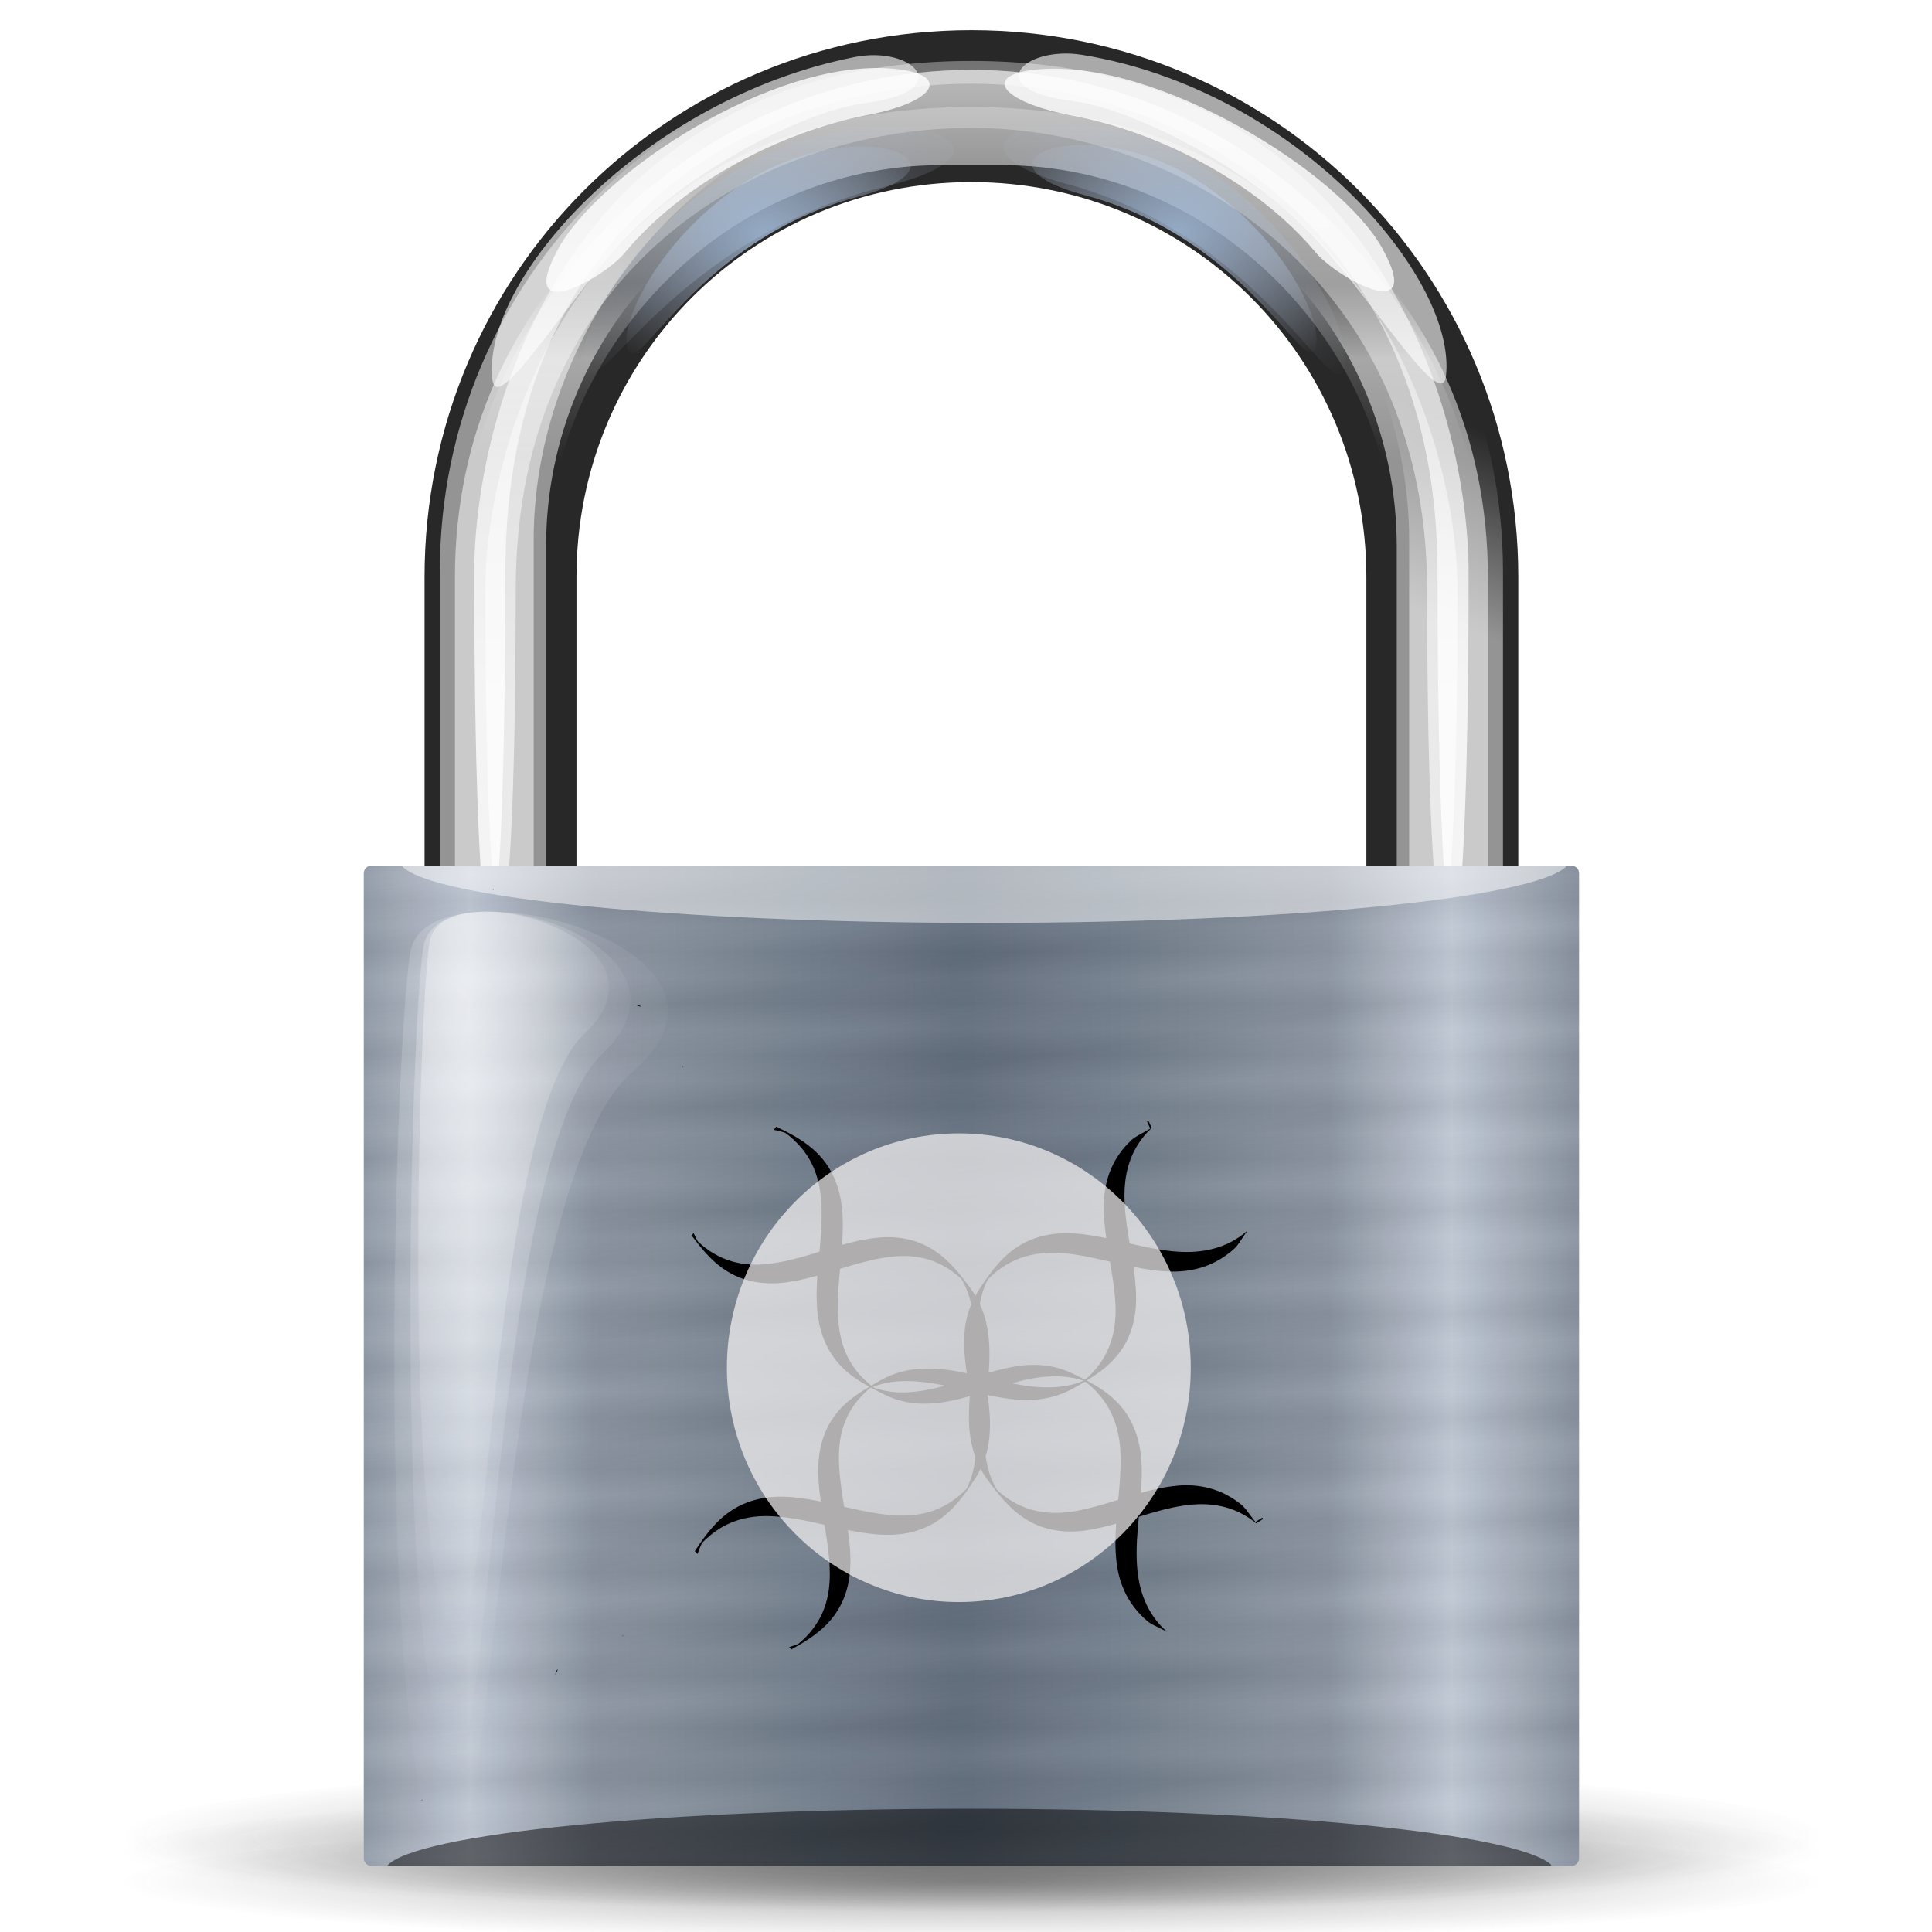 <?xml version="1.0" encoding="UTF-8" standalone="no"?>
<svg
   viewBox="0 0 128 128"
   version="1.1"
   id="svg231"
   sodipodi:docname="logo.svg"
   inkscape:version="1.1.2 (b8e25be833, 2022-02-05)"
   xmlns:inkscape="http://www.inkscape.org/namespaces/inkscape"
   xmlns:sodipodi="http://sodipodi.sourceforge.net/DTD/sodipodi-0.dtd"
   xmlns:xlink="http://www.w3.org/1999/xlink"
   xmlns="http://www.w3.org/2000/svg"
   xmlns:svg="http://www.w3.org/2000/svg">
  <sodipodi:namedview
     id="namedview233"
     pagecolor="#ffffff"
     bordercolor="#666666"
     borderopacity="1.0"
     inkscape:pageshadow="2"
     inkscape:pageopacity="0.0"
     inkscape:pagecheckerboard="0"
     showgrid="false"
     showguides="true"
     inkscape:guide-bbox="true"
     inkscape:zoom="6.3125"
     inkscape:cx="43.643564"
     inkscape:cy="64"
     inkscape:window-width="1920"
     inkscape:window-height="1017"
     inkscape:window-x="-8"
     inkscape:window-y="-8"
     inkscape:window-maximized="1"
     inkscape:current-layer="svg231">
    <sodipodi:guide
       position="64.634,89.347"
       orientation="1,0"
       id="guide20275" />
  </sodipodi:namedview>
  <defs
     id="defs165">
    <inkscape:path-effect
       effect="bspline"
       id="path-effect19938"
       is_visible="true"
       lpeversion="1"
       weight="33.333"
       steps="2"
       helper_size="0"
       apply_no_weight="true"
       apply_with_weight="true"
       only_selected="false" />
    <inkscape:path-effect
       effect="bspline"
       id="path-effect19934"
       is_visible="true"
       lpeversion="1"
       weight="33.333"
       steps="2"
       helper_size="0"
       apply_no_weight="true"
       apply_with_weight="true"
       only_selected="false" />
    <inkscape:path-effect
       effect="bspline"
       id="path-effect19930"
       is_visible="true"
       lpeversion="1"
       weight="33.333"
       steps="2"
       helper_size="0"
       apply_no_weight="true"
       apply_with_weight="true"
       only_selected="false" />
    <inkscape:path-effect
       effect="bspline"
       id="path-effect19926"
       is_visible="true"
       lpeversion="1"
       weight="33.333"
       steps="2"
       helper_size="0"
       apply_no_weight="true"
       apply_with_weight="true"
       only_selected="false" />
    <inkscape:path-effect
       effect="bspline"
       id="path-effect14522"
       is_visible="true"
       lpeversion="1"
       weight="33.333"
       steps="2"
       helper_size="0"
       apply_no_weight="true"
       apply_with_weight="true"
       only_selected="false" />
    <inkscape:path-effect
       effect="bspline"
       id="path-effect14325"
       is_visible="true"
       lpeversion="1"
       weight="33.333"
       steps="2"
       helper_size="0"
       apply_no_weight="true"
       apply_with_weight="true"
       only_selected="false" />
    <inkscape:path-effect
       effect="bspline"
       id="path-effect14048"
       is_visible="true"
       lpeversion="1"
       weight="33.333"
       steps="2"
       helper_size="0"
       apply_no_weight="true"
       apply_with_weight="true"
       only_selected="false" />
    <inkscape:path-effect
       effect="bspline"
       id="path-effect14044"
       is_visible="true"
       lpeversion="1"
       weight="33.333"
       steps="2"
       helper_size="0"
       apply_no_weight="true"
       apply_with_weight="true"
       only_selected="false" />
    <inkscape:path-effect
       effect="bspline"
       id="path-effect14007"
       is_visible="true"
       lpeversion="1"
       weight="33.333"
       steps="2"
       helper_size="0"
       apply_no_weight="true"
       apply_with_weight="true"
       only_selected="false" />
    <inkscape:path-effect
       effect="bspline"
       id="path-effect13970"
       is_visible="true"
       lpeversion="1"
       weight="33.333"
       steps="2"
       helper_size="0"
       apply_no_weight="true"
       apply_with_weight="true"
       only_selected="false" />
    <inkscape:path-effect
       effect="spiro"
       id="path-effect13933"
       is_visible="true"
       lpeversion="1" />
    <inkscape:path-effect
       effect="simplify"
       id="path-effect13931"
       is_visible="true"
       lpeversion="1"
       steps="1"
       threshold="9.90099e-05"
       smooth_angles="360"
       helper_size="0"
       simplify_individual_paths="false"
       simplify_just_coalesce="false" />
    <linearGradient
       id="b">
      <stop
         stop-color="#a3bcda"
         offset="0"
         id="stop122" />
      <stop
         stop-color="#bdc6da"
         stop-opacity="0"
         offset="1"
         id="stop124" />
    </linearGradient>
    <linearGradient
       id="a">
      <stop
         stop-color="#fff"
         offset="0"
         id="stop127" />
      <stop
         stop-color="#fff"
         stop-opacity="0"
         offset="1"
         id="stop129" />
    </linearGradient>
    <linearGradient
       id="d">
      <stop
         offset="0"
         id="stop132" />
      <stop
         stop-color="#fff"
         offset="1"
         id="stop134" />
    </linearGradient>
    <linearGradient
       id="u"
       x1="63.672"
       x2="96.185"
       gradientUnits="userSpaceOnUse"
       spreadMethod="reflect">
      <stop
         stop-color="#626f7e"
         offset="0"
         id="stop137" />
      <stop
         stop-color="#8c95a2"
         offset=".75"
         id="stop139" />
      <stop
         stop-color="#c1c9d6"
         offset="1"
         id="stop141" />
    </linearGradient>
    <linearGradient
       id="t"
       x2="0"
       y1="83.634"
       y2="85.348"
       gradientUnits="userSpaceOnUse"
       xlink:href="#d"
       spreadMethod="reflect" />
    <linearGradient
       id="s"
       x1="24.261"
       x2="24.606"
       y1="44.011"
       y2="45.888"
       gradientTransform="matrix(2.219 0 0 1.826 -.051 -1.013)"
       gradientUnits="userSpaceOnUse"
       xlink:href="#d"
       spreadMethod="reflect" />
    <linearGradient
       id="r"
       x2="0"
       y1="46.27"
       y2="-21.499"
       gradientUnits="userSpaceOnUse"
       xlink:href="#a" />
    <linearGradient
       id="q"
       x2="0"
       y1="45.727"
       y2="-28.041"
       gradientUnits="userSpaceOnUse"
       xlink:href="#a" />
    <linearGradient
       id="p"
       x2="0"
       y1="23.756"
       y2="18.82"
       gradientUnits="userSpaceOnUse"
       xlink:href="#a" />
    <linearGradient
       id="o"
       x1="38.363"
       x2="39.724"
       y1="11.17"
       y2="6.092"
       gradientTransform="matrix(1.637 0 0 2.474 -.051 -.013)"
       gradientUnits="userSpaceOnUse"
       xlink:href="#a" />
    <linearGradient
       id="n"
       x2="0"
       y1="124.4"
       y2="81.122"
       gradientUnits="userSpaceOnUse"
       xlink:href="#a" />
    <linearGradient
       id="m"
       x2="0"
       y1="5.967"
       y2="30.538"
       gradientUnits="userSpaceOnUse"
       xlink:href="#a" />
    <linearGradient
       id="l"
       x1="17.682"
       x2="17.425"
       y1="60.434"
       y2="62.78"
       gradientTransform="matrix(2.219,0,0,1.826,-116.645,-40.775)"
       gradientUnits="userSpaceOnUse"
       xlink:href="#d"
       spreadMethod="reflect" />
    <radialGradient
       id="c"
       cx="8.018"
       cy="231.98"
       r="7.483"
       gradientTransform="scale(3.742 .267)"
       gradientUnits="userSpaceOnUse">
      <stop
         stop-color="#282828"
         offset="0"
         id="stop153" />
      <stop
         stop-color="#282828"
         stop-opacity="0"
         offset="1"
         id="stop155" />
    </radialGradient>
    <radialGradient
       id="g"
       cx="20.361"
       cy="22.546"
       r="15.157"
       gradientTransform="matrix(.433 0 0 1.435 6.41 -.113)"
       gradientUnits="userSpaceOnUse"
       xlink:href="#a" />
    <radialGradient
       id="f"
       cx="20.361"
       cy="22.546"
       r="15.157"
       gradientTransform="matrix(.5 0 0 1.675 5.003 -5.108)"
       gradientUnits="userSpaceOnUse"
       xlink:href="#a" />
    <radialGradient
       id="e"
       cx="20.361"
       cy="22.546"
       r="15.157"
       gradientTransform="matrix(.621 0 0 1.882 2.389 -9.409)"
       gradientUnits="userSpaceOnUse"
       xlink:href="#a" />
    <radialGradient
       id="k"
       cx="21.595"
       cy="8.981"
       r="6.068"
       gradientTransform="matrix(2.367 0 0 1.726 -.404 -.013)"
       gradientUnits="userSpaceOnUse"
       xlink:href="#b" />
    <radialGradient
       id="j"
       cx="21.595"
       cy="8.981"
       r="6.068"
       gradientTransform="matrix(-2.367 0 0 1.726 129.12 -.113)"
       gradientUnits="userSpaceOnUse"
       xlink:href="#b" />
    <radialGradient
       id="i"
       cx="21.595"
       cy="8.981"
       r="6.068"
       gradientTransform="matrix(3.085 0 0 2.053 -15.985 -3.149)"
       gradientUnits="userSpaceOnUse"
       xlink:href="#b" />
    <radialGradient
       id="h"
       cx="21.595"
       cy="8.981"
       r="6.068"
       gradientTransform="matrix(-2.846 0 0 2.088 139.53 -3.586)"
       gradientUnits="userSpaceOnUse"
       xlink:href="#b" />
    <filter
       inkscape:collect="always"
       style="color-interpolation-filters:sRGB"
       id="filter8006"
       x="-0.165"
       y="-0.163"
       width="1.33"
       height="1.327">
      <feGaussianBlur
         inkscape:collect="always"
         stdDeviation="2.114"
         id="feGaussianBlur8008" />
    </filter>
  </defs>
  <path
     d="m64.359 2c-20.072 0-36.231 16.159-36.231 36.231v40.257h10.064v-40.257c0-14.496 11.67-26.167 26.167-26.167s26.167 11.67 26.167 26.167v40.257h10.064v-40.257c0-20.072-16.159-36.231-36.231-36.231z"
     fill="#282828"
     fill-rule="evenodd"
     id="path167" />
  <path
     d="m64.359 4.629c-18.957 0-34.218 16.307-34.218 34.909v37.528c0 14.089 8.776 26.05 21.26 31.047-8.945-4.073-15.222-12.8-15.222-23.147v-47.404c0-14.225 11.67-26.621 26.167-26.621h4.026c14.496 0 26.167 12.396 26.167 26.621v47.404c0 10.347-6.277 19.074-15.222 23.147 12.484-4.998 21.26-16.958 21.26-31.047v-37.528c0-18.602-15.261-34.909-34.218-34.909z"
     fill="url(#m)"
     fill-rule="evenodd"
     opacity=".65"
     id="path169" />
  <path
     d="m64.359 2.854c-19.51 0-35.217 15.601-35.217 34.98v39.095c0 14.677 9.033 27.137 21.881 32.344-9.206-4.243-15.666-13.334-15.666-24.113v-49.383c0-14.819 12.011-29.082 26.93-29.082h4.143c14.919 0 26.93 14.263 26.93 29.082v49.383c0 10.779-6.46 19.87-15.666 24.113 12.848-5.206 21.881-17.666 21.881-32.344v-39.095c0-19.379-15.707-34.98-35.217-34.98z"
     fill="url(#o)"
     fill-rule="evenodd"
     opacity=".5"
     id="path171" />
  <path
     d="m49.471 12.003c-5.438 3.405-8.499 9.21-7.899 11.145 0.646 2.085 4.467-7.234 15.283-10.119 8.341-2.225-4.9e-4 -5.649-7.384-1.026z"
     fill="url(#k)"
     fill-rule="evenodd"
     opacity=".8"
     id="path173" />
  <path
     d="m79.248 11.903c5.438 3.405 8.499 9.21 7.899 11.145-0.646 2.085-4.467-7.234-15.283-10.119-8.341-2.225 4.9e-4 -5.649 7.384-1.026z"
     fill="url(#j)"
     fill-rule="evenodd"
     opacity=".8"
     id="path175" />
  <path
     d="m64.359 6.279c-18.957 0-34.218 12.995-34.218 31.951v38.244c0 14.358 8.776 26.546 21.26 31.639-8.945-4.151-15.222-13.044-15.222-23.588v-48.308c0-14.496 11.67-26.182 26.167-26.182h4.026c14.496 0 26.167 11.686 26.167 26.182v48.308c0 10.544-6.277 19.437-15.222 23.588 12.484-5.093 21.26-17.281 21.26-31.639v-38.244c0-18.957-15.261-31.951-34.218-31.951z"
     fill="url(#p)"
     fill-rule="evenodd"
     opacity=".5"
     id="path177" />
  <path
     d="m64.359 4.039c-26.762 0-32.937 23.315-32.937 33.86 0 31.634 2.059 31.634 2.059 0 0-23.199 16.463-32.355 30.879-32.355s30.879 10.103 30.879 32.355c0 31.634 2.059 31.634 2.059 0 0-10.545-6.176-33.86-32.937-33.86z"
     fill="url(#q)"
     fill-rule="evenodd"
     opacity=".8"
     id="path179" />
  <path
     d="m64.359 7.091c-26.167 0-32.205 22.3-32.205 31.987 0 29.062 2.013 29.062 2.013 0 0-21.312 16.097-30.605 30.192-30.605s30.192 10.162 30.192 30.605c0 29.062 2.013 29.062 2.013 0 0-9.687-6.038-31.987-32.205-31.987z"
     fill="url(#r)"
     fill-rule="evenodd"
     opacity=".6"
     id="path181" />
  <path
     d="m36.98 16.488c-2.875 5.248 3.027 1.931 4.398 0.274 3.854-4.659 10.368-8.036 16.085-9.139 4.795-0.924 5.526-2.776 1.577-3.082-7.872-0.611-19.304 6.916-22.061 11.947z"
     fill="#fff"
     fill-rule="evenodd"
     opacity=".8"
     id="path183" />
  <path
     d="m32.623 25.156c0.305 2.565 5.263-5.798 9.168-9.724 4.768-4.795 11.996-8.151 15.473-8.594 6.198-0.79 3.256-3.828-0.629-3.061-14.12 2.789-24.79 14.838-24.012 21.379z"
     fill="#fff"
     fill-rule="evenodd"
     opacity=".6"
     id="path185" />
  <path
     d="m91.58 16.452c2.895 5.238-3.02 1.942-4.397 0.29-3.871-4.645-10.397-7.998-16.119-9.079-4.798-0.907-6.148-2.752-2.201-3.073 7.87-0.64 19.942 6.841 22.717 11.862z"
     fill="#fff"
     fill-rule="evenodd"
     opacity=".8"
     id="path187" />
  <path
     d="m95.798 24.925c-0.295 2.566-5.285-5.778-9.204-9.69-4.786-4.777-12.026-8.107-15.505-8.537-6.201-0.768-3.292-3.695 0.617-3.062 14.142 2.301 24.845 14.746 24.092 21.289z"
     fill="#fff"
     fill-rule="evenodd"
     opacity=".6"
     id="path189" />
  <path
     d="m49.032 11.138c-7.09 4.049-11.079 10.951-10.298 13.252 0.842 2.479 5.823-8.601 19.923-12.032 10.873-2.646-6.4e-4 -6.717-9.625-1.22z"
     fill="url(#i)"
     fill-rule="evenodd"
     opacity=".4"
     id="path191" />
  <path
     d="m79.54 10.945c6.541 4.118 10.221 11.138 9.501 13.478-0.777 2.521-5.372-8.748-18.381-12.238-10.031-2.691 5.9e-4 -6.831 8.88-1.24z"
     fill="url(#h)"
     fill-rule="evenodd"
     opacity=".4"
     id="path193" />
  <path
     transform="matrix(2.013 0 0 2.013 3.974 -.013)"
     d="m58 62a28 2 0 1 1 -56 0 28 2 0 1 1 56 0z"
     fill="url(#c)"
     fill-rule="evenodd"
     opacity=".4"
     id="path195" />
  <path
     transform="matrix(2.013 0 0 2.516 3.974 -34.231)"
     d="m58 62a28 2 0 1 1 -56 0 28 2 0 1 1 56 0z"
     fill="url(#c)"
     fill-rule="evenodd"
     opacity=".4"
     id="path197" />
  <path
     transform="matrix(2.013 0 0 2.013 3.974 -2.026)"
     d="m58 62a28 2 0 1 1 -56 0 28 2 0 1 1 56 0z"
     fill="url(#c)"
     fill-rule="evenodd"
     opacity=".4"
     id="path199" />
  <path
     d="m24.603,57.359h79.513a.5,.5 0 0,1 .5.5v65.259a.5,.5 0 0,1 -.5.5h-79.513a.5,.5 0 0,1 -.5-.5v-65.259a.5,.5 0 0,1 .5-.5"
     fill="url(#u)"
     fill-rule="evenodd"
     id="path201" />
  <path
     d="m24.603,57.359h79.513a.5,.5 0 0,1 .5.5v65.259a.5,.5 0 0,1 -.5.5h-79.513a.5,.5 0 0,1 -.5-.5v-65.259a.5,.5 0 0,1 .5-.5"
     fill="url(#t)"
     fill-rule="evenodd"
     opacity=".03"
     id="path203" />
  <path
     d="m24.603,57.359h79.513a.5,.5 0 0,1 .5.5v65.259a.5,.5 0 0,1 -.5.5h-79.513a.5,.5 0 0,1 -.5-.5v-65.259a.5,.5 0 0,1 .5-.5"
     fill="url(#s)"
     fill-rule="evenodd"
     opacity=".03"
     id="path205" />
  <path
     d="m26.619 57.359c1.81 2.122 18.145 3.786 38.655 3.786 20.229 0 36.293-1.647 38.484-3.727-0.031-0.003-0.026-0.059-0.057-0.059h-77.082z"
     fill="#fff"
     fill-rule="evenodd"
     opacity=".5"
     id="path209" />
  <g
     transform="matrix(1.72 0 0 1.982 4.421 1.488)"
     fill-rule="evenodd"
     id="g217">
    <path
       d="m13.971 30.767c-0.44 2.63-0.931 19.309 0.696 22.88 1.592 3.493 1.393-16.667 5.273-19.84 3.921-3.207-5.555-5.52-5.97-3.04z"
       fill="url(#g)"
       opacity=".403"
       id="path211" />
    <path
       d="m13.729 30.942c-0.507 3.07-1.074 22.541 0.804 26.71 1.837 4.078 1.607-19.457 6.085-23.161 4.525-3.744-6.41-6.444-6.889-3.549z"
       fill="url(#f)"
       opacity=".3"
       id="path213" />
    <path
       d="m13.232 31.092c-0.63 3.449-1.335 25.325 0.999 30.009 2.283 4.582 1.997-21.86 7.561-26.022 5.623-4.206-7.966-7.24-8.56-3.987z"
       fill="url(#e)"
       opacity=".2"
       id="path215" />
  </g>
  <g
     transform="matrix(-1.72 0 0 1.982 124.3 1.488)"
     fill-rule="evenodd"
     id="g225">
    <path
       d="m13.971 30.767c-0.44 2.63-0.931 19.309 0.696 22.88 1.592 3.493 1.393-16.667 5.273-19.84 3.921-3.207-5.555-5.52-5.97-3.04z"
       fill="url(#g)"
       opacity=".403"
       id="path219" />
    <path
       d="m13.729 30.942c-0.507 3.07-1.074 22.541 0.804 26.71 1.837 4.078 1.607-19.457 6.085-23.161 4.525-3.744-6.41-6.444-6.889-3.549z"
       fill="url(#f)"
       opacity=".3"
       id="path221" />
    <path
       d="m13.232 31.092c-0.63 3.449-1.335 25.325 0.999 30.009 2.283 4.582 1.997-21.86 7.561-26.022 5.623-4.206-7.966-7.24-8.56-3.987z"
       fill="url(#e)"
       opacity=".2"
       id="path223" />
  </g>
  <path
     d="m25.647 123.62c1.81-2.122 18.145-3.786 38.655-3.786 20.229 0 36.293 1.647 38.484 3.727-0.031 0.003-0.025 0.059-0.057 0.059h-77.082z"
     fill-rule="evenodd"
     opacity=".5"
     id="path229" />
  <path
     d="m 43.225,91.537 c 0,0.28 0.002,0.56 0.002,0.841 -0.195,0.214 -0.403,0.418 -0.632,0.607 -3.4e-5,-0.338 0,-0.675 -0.002,-1.011 -0.003,-1.33 -0.006,-2.66 -0.009,-3.99 0,-0.393 -0.002,-0.787 -0.003,-1.18 0.228,0.203 0.438,0.42 0.634,0.646 0,0.032 0,0.065 0,0.097 0.003,1.33 0.006,2.66 0.009,3.99 z"
     fill="none"
     id="path573"
     style="stroke-width:0.018" />
  <path
     d="m 43.926,88.302 c 0.326,0.468 0.619,0.952 0.908,1.42 0.045,0.073 0.09,0.146 0.134,0.22 -0.324,0.549 -0.653,1.118 -1.035,1.658 -0.003,-1.099 -0.005,-2.199 -0.007,-3.298 z"
     fill="none"
     id="path577"
     style="stroke-width:0.018" />
  <path
     id="path741"
     style="stroke-width:0.022"
     d="m 32.627,58.888 c 0.024,0.021 0.043,0.043 0.067,0.064 0.008,-0.007 0.016,-0.013 0.024,-0.02 -0.03,-0.015 -0.06,-0.03 -0.091,-0.044 z m 9.406,7.679 c 0.164,0.047 0.311,0.094 0.453,0.14 -0.045,-0.035 -0.091,-0.071 -0.137,-0.105 -0.025,-0.003 -0.045,-0.007 -0.071,-0.009 -0.081,-0.007 -0.163,-0.017 -0.244,-0.026 z m 3.236,4.077 c -0.009,0.002 -0.014,0.002 -0.025,0.004 -0.016,0.019 -0.032,0.04 -0.047,0.059 0.022,-0.012 0.043,-0.026 0.065,-0.039 0.002,-0.009 0.005,-0.016 0.008,-0.024 z m 6.156,4.005 c -0.05,0.056 -0.098,0.113 -0.138,0.176 -0.011,0.018 -0.01,0.018 -0.019,0.031 0.231,0.044 0.463,0.099 0.696,0.178 0.024,0.008 0.047,0.014 0.071,0.023 0.078,0.057 0.153,0.117 0.229,0.177 0.003,0.002 0.006,0.004 0.009,0.007 0.118,0.098 0.227,0.194 0.327,0.287 0.215,0.2 0.392,0.392 0.552,0.589 0.025,0.031 0.049,0.06 0.073,0.091 0.054,0.07 0.106,0.142 0.155,0.213 0.089,0.127 0.171,0.255 0.246,0.385 0.151,0.262 0.274,0.53 0.376,0.8 0.051,0.137 0.097,0.274 0.137,0.413 0.051,0.175 0.096,0.351 0.132,0.527 0.074,0.363 0.118,0.727 0.142,1.083 0.013,0.187 0.018,0.371 0.021,0.553 0.004,0.221 0.004,0.438 -0.001,0.649 8.1e-5,0.014 -0.002,0.028 -0.002,0.041 -0.017,0.645 -0.068,1.278 -0.126,1.909 -0.005,0.051 -0.01,0.102 -0.015,0.152 -0.659,0.202 -1.318,0.402 -2.001,0.56 -1.397,0.323 -3.074,0.553 -4.704,-0.284 -0.365,-0.187 -0.717,-0.416 -1.04,-0.685 -0.031,-0.026 -0.061,-0.053 -0.092,-0.08 -0.072,-0.063 -0.146,-0.126 -0.216,-0.191 -0.108,-0.186 -0.202,-0.375 -0.285,-0.566 -0.011,0.018 -0.019,0.031 -0.027,0.03 -0.019,0.036 -0.044,0.075 -0.103,0.137 0.502,0.673 1.043,1.356 1.702,1.903 0.193,0.161 0.395,0.309 0.609,0.443 1.577,0.989 3.247,0.925 4.671,0.642 0.46,-0.091 0.906,-0.204 1.348,-0.327 -0.032,0.464 -0.051,0.932 -0.048,1.407 0.01,1.473 0.281,3.146 1.549,4.519 0.172,0.186 0.356,0.358 0.549,0.519 0.431,0.358 0.91,0.65 1.399,0.917 -0.56,0.332 -1.113,0.69 -1.594,1.133 -0.185,0.17 -0.359,0.352 -0.519,0.545 -1.19,1.432 -1.347,3.095 -1.256,4.544 0.029,0.468 0.082,0.926 0.146,1.381 -0.456,-0.093 -0.918,-0.176 -1.39,-0.236 -1.461,-0.186 -3.156,-0.14 -4.685,0.935 -0.207,0.145 -0.4,0.305 -0.585,0.475 -0.669,0.617 -1.201,1.376 -1.686,2.111 0.049,0.057 0.1,0.114 0.157,0.162 0.016,0.013 0.016,0.013 0.028,0.023 0.074,-0.223 0.16,-0.447 0.269,-0.667 0.011,-0.022 0.021,-0.045 0.033,-0.068 0.067,-0.069 0.136,-0.135 0.205,-0.202 0.003,-0.003 0.006,-0.006 0.009,-0.009 0.113,-0.104 0.22,-0.199 0.326,-0.286 0.226,-0.186 0.441,-0.338 0.658,-0.47 0.034,-0.02 0.067,-0.039 0.1,-0.059 0.076,-0.044 0.154,-0.086 0.231,-0.126 0.138,-0.071 0.277,-0.135 0.415,-0.192 0.279,-0.115 0.56,-0.203 0.842,-0.268 0.143,-0.032 0.285,-0.06 0.428,-0.082 0.181,-0.028 0.361,-0.048 0.54,-0.061 0.37,-0.025 0.735,-0.019 1.091,0.005 0.187,0.012 0.371,0.029 0.552,0.05 0.22,0.026 0.435,0.057 0.644,0.09 0.013,0.002 0.028,0.004 0.042,0.006 0.637,0.102 1.256,0.237 1.874,0.378 0.05,0.011 0.101,0.024 0.15,0.035 0.113,0.68 0.222,1.36 0.289,2.058 0.135,1.427 0.14,3.119 -0.905,4.623 -0.234,0.337 -0.509,0.658 -0.817,0.942 -0.03,0.027 -0.06,0.054 -0.09,0.081 -0.072,0.064 -0.143,0.126 -0.218,0.187 -0.199,0.083 -0.401,0.149 -0.6,0.206 0.017,0.013 0.03,0.025 0.029,0.033 0.033,0.024 0.065,0.054 0.119,0.12 0.734,-0.408 1.483,-0.853 2.113,-1.434 0.185,-0.17 0.36,-0.354 0.521,-0.548 1.19,-1.432 1.348,-3.093 1.256,-4.543 -0.029,-0.468 -0.082,-0.927 -0.146,-1.381 0.456,0.093 0.918,0.174 1.389,0.234 1.462,0.186 3.154,0.142 4.683,-0.933 0.207,-0.145 0.402,-0.307 0.587,-0.477 0.714,-0.658 1.277,-1.476 1.786,-2.256 0.134,-0.205 0.247,-0.414 0.349,-0.623 0.114,0.212 0.239,0.421 0.384,0.623 0.436,0.607 0.915,1.227 1.449,1.774 0.157,0.161 0.323,0.313 0.496,0.457 0.508,0.422 1.081,0.764 1.675,0.974 1.701,0.602 3.329,0.252 4.741,-0.13 0.077,-0.021 0.155,-0.043 0.231,-0.065 -0.057,0.828 -0.075,1.669 0.024,2.536 0.161,1.408 0.748,2.834 2.065,3.937 0.239,0.199 0.596,0.34 0.857,0.476 0.14,0.073 0.282,0.145 0.424,0.211 -1.389,-1.21 -1.884,-2.846 -1.986,-4.366 -0.075,-1.115 0.017,-2.183 0.119,-3.248 0.146,-0.045 0.292,-0.091 0.438,-0.136 0.413,-0.126 0.829,-0.245 1.252,-0.35 0.196,-0.049 0.394,-0.095 0.593,-0.136 0.219,-0.045 0.44,-0.084 0.664,-0.118 0.055,-0.008 0.111,-0.017 0.166,-0.026 0.309,-0.042 0.625,-0.066 0.947,-0.07 0.157,-0.002 0.315,10e-4 0.474,0.01 0.174,0.01 0.348,0.027 0.523,0.053 0.292,0.042 0.583,0.107 0.874,0.198 0.124,0.039 0.25,0.083 0.373,0.131 0.138,0.055 0.275,0.115 0.412,0.183 0.354,0.176 0.701,0.399 1.039,0.677 0.016,0.013 0.021,0.014 0.023,0.012 l 0.002,0.002 0.452,-0.286 c 0.008,-0.005 -0.054,-0.087 -0.055,-0.089 l -0.453,0.288 c -0.091,-0.128 -0.191,-0.254 -0.289,-0.379 -0.183,-0.233 -0.389,-0.56 -0.625,-0.755 -1.331,-1.095 -2.825,-1.395 -4.217,-1.275 -0.857,0.074 -1.664,0.258 -2.452,0.479 0.006,-0.081 0.011,-0.162 0.016,-0.243 0.089,-1.481 0.104,-3.171 -0.815,-4.743 -0.321,-0.549 -0.765,-1.051 -1.273,-1.473 -0.174,-0.144 -0.356,-0.278 -0.542,-0.402 -0.315,-0.21 -0.645,-0.401 -0.979,-0.58 0.316,-0.193 0.627,-0.397 0.923,-0.617 0.18,-0.134 0.353,-0.279 0.518,-0.432 0.486,-0.448 0.902,-0.97 1.189,-1.531 0.822,-1.606 0.69,-3.266 0.498,-4.716 -0.01,-0.079 -0.021,-0.159 -0.032,-0.238 0.813,0.166 1.642,0.297 2.515,0.314 1.417,0.028 2.91,-0.366 4.178,-1.525 0.229,-0.211 0.415,-0.546 0.585,-0.787 0.091,-0.129 0.181,-0.258 0.265,-0.39 -1.383,1.216 -3.071,1.488 -4.591,1.387 -1.115,-0.074 -2.162,-0.306 -3.204,-0.549 -0.026,-0.151 -0.049,-0.301 -0.074,-0.452 -0.07,-0.426 -0.133,-0.856 -0.181,-1.29 -0.022,-0.2 -0.043,-0.402 -0.057,-0.605 -0.016,-0.223 -0.025,-0.447 -0.028,-0.674 -9.49e-4,-0.056 -0.004,-0.11 -0.004,-0.166 -3.35e-4,-0.312 0.019,-0.629 0.058,-0.949 0.019,-0.155 0.041,-0.312 0.072,-0.468 0.033,-0.171 0.074,-0.34 0.123,-0.51 0.08,-0.284 0.184,-0.565 0.313,-0.842 0.055,-0.118 0.114,-0.236 0.179,-0.352 0.072,-0.129 0.151,-0.257 0.236,-0.383 0.222,-0.327 0.488,-0.644 0.808,-0.941 0.015,-0.014 0.018,-0.019 0.016,-0.021 l 0.002,-1.88e-4 -0.225,-0.487 c -0.004,-0.009 -0.092,0.043 -0.094,0.044 l 0.225,0.489 c -0.139,0.073 -0.276,0.155 -0.413,0.235 -0.255,0.151 -0.607,0.313 -0.832,0.52 -1.262,1.173 -1.757,2.614 -1.823,4.009 -0.041,0.859 0.032,1.683 0.147,2.493 -0.079,-0.016 -0.159,-0.033 -0.238,-0.048 -1.456,-0.284 -3.129,-0.522 -4.809,0.18 -0.587,0.245 -1.144,0.618 -1.63,1.066 -0.166,0.153 -0.322,0.315 -0.47,0.484 -0.503,0.572 -0.945,1.21 -1.345,1.836 -0.064,0.1 -0.115,0.204 -0.171,0.307 -0.091,-0.152 -0.187,-0.303 -0.296,-0.451 -0.554,-0.757 -1.163,-1.55 -1.91,-2.17 -0.193,-0.161 -0.395,-0.309 -0.609,-0.443 -1.577,-0.989 -3.247,-0.925 -4.671,-0.642 -0.46,0.091 -0.908,0.202 -1.35,0.326 0.032,-0.464 0.051,-0.932 0.048,-1.407 -0.01,-1.473 -0.279,-3.146 -1.547,-4.519 -0.172,-0.186 -0.356,-0.357 -0.549,-0.517 -0.701,-0.582 -1.523,-1.007 -2.317,-1.39 z m 7.788,8.595 c 0.186,-0.016 0.374,-0.025 0.564,-0.028 0.156,-0.002 0.313,-0.001 0.472,0.008 0.173,0.01 0.347,0.03 0.521,0.057 0.288,0.044 0.577,0.11 0.867,0.207 0.122,0.041 0.246,0.086 0.368,0.138 0.118,0.05 0.237,0.104 0.355,0.165 0.017,0.009 0.033,0.018 0.05,0.027 0.237,0.124 0.469,0.266 0.69,0.425 0.1,0.072 0.197,0.147 0.292,0.225 0.003,0.002 0.007,0.004 0.01,0.007 0.031,0.025 0.06,0.051 0.09,0.078 0.072,0.063 0.146,0.127 0.216,0.193 0.003,0.005 0.004,0.009 0.007,0.013 0.152,0.262 0.275,0.531 0.378,0.8 0.052,0.137 0.098,0.273 0.139,0.411 0.046,0.154 0.083,0.31 0.116,0.464 -0.03,0.072 -0.065,0.142 -0.092,0.215 -0.55,1.494 -0.401,2.98 -0.201,4.335 -1.062,-0.226 -2.163,-0.389 -3.332,-0.278 -0.772,0.073 -1.551,0.288 -2.311,0.703 -0.226,0.123 -0.454,0.263 -0.683,0.396 -0.016,-0.013 -0.033,-0.024 -0.049,-0.037 -0.417,-0.344 -0.71,-0.65 -0.963,-0.976 -1.131,-1.455 -1.24,-3.168 -1.206,-4.622 0.017,-0.711 0.078,-1.407 0.143,-2.103 0.146,-0.045 0.292,-0.089 0.439,-0.134 0.431,-0.13 0.865,-0.253 1.308,-0.363 0.085,-0.021 0.168,-0.043 0.253,-0.063 0.111,-0.026 0.227,-0.051 0.342,-0.075 0.217,-0.046 0.44,-0.085 0.667,-0.12 0.181,-0.027 0.363,-0.051 0.549,-0.068 z m 9.918,-0.222 c 0.363,-0.031 0.722,-0.033 1.076,-0.013 0.184,0.01 0.369,0.026 0.55,0.046 0.232,0.026 0.459,0.06 0.684,0.098 0.407,0.068 0.805,0.15 1.187,0.231 0.255,0.054 0.51,0.112 0.764,0.171 0.05,0.012 0.1,0.021 0.15,0.033 0.051,0.304 0.102,0.608 0.147,0.912 0.217,1.465 0.449,3.129 -0.227,4.779 -0.29,0.706 -0.752,1.38 -1.355,1.937 -0.055,0.05 -0.111,0.099 -0.169,0.147 -0.019,0.016 -0.037,0.033 -0.056,0.048 -0.301,-0.158 -0.604,-0.309 -0.904,-0.448 -0.381,-0.177 -0.767,-0.306 -1.155,-0.393 -1.554,-0.347 -3.005,-0.002 -4.322,0.377 0.083,-1.082 0.099,-2.193 -0.166,-3.337 -0.094,-0.405 -0.234,-0.807 -0.417,-1.2 0.01,-0.059 0.017,-0.118 0.028,-0.177 0.019,-0.095 0.038,-0.192 0.061,-0.288 0.018,-0.075 0.038,-0.149 0.059,-0.223 0.08,-0.28 0.187,-0.561 0.319,-0.836 0.012,-0.024 0.022,-0.048 0.034,-0.072 0.058,-0.076 0.099,-0.12 0.142,-0.162 0.019,-0.019 0.04,-0.036 0.06,-0.055 0.034,-0.033 0.067,-0.068 0.102,-0.1 0.072,-0.066 0.145,-0.13 0.219,-0.191 0.209,-0.174 0.43,-0.329 0.658,-0.468 0.108,-0.066 0.218,-0.13 0.329,-0.188 0.136,-0.071 0.274,-0.135 0.413,-0.194 0.142,-0.06 0.285,-0.115 0.43,-0.162 0.135,-0.044 0.271,-0.08 0.405,-0.113 0.141,-0.035 0.281,-0.065 0.421,-0.089 0.178,-0.031 0.355,-0.053 0.531,-0.068 z m -9.638,8.497 c 0.164,-0.012 0.328,-0.018 0.489,-0.019 0.201,-7.44e-4 0.401,0.005 0.598,0.016 0.183,0.01 0.364,0.024 0.544,0.043 0.229,0.024 0.457,0.057 0.682,0.093 0.276,0.043 0.547,0.097 0.819,0.152 -0.774,0.209 -1.567,0.381 -2.411,0.434 -0.734,0.046 -1.517,-0.019 -2.302,-0.295 -0.028,-0.021 -0.055,-0.042 -0.082,-0.063 0.233,-0.088 0.466,-0.163 0.699,-0.217 0.143,-0.033 0.286,-0.059 0.428,-0.082 0.18,-0.028 0.36,-0.05 0.538,-0.063 z m -1.798,0.409 c 0.327,0.176 0.657,0.349 0.981,0.504 0.777,0.371 1.557,0.538 2.321,0.562 1.157,0.037 2.226,-0.198 3.255,-0.496 -0.096,1.278 -0.134,2.664 0.365,4.03 -0.062,0.694 -0.226,1.414 -0.581,2.111 -0.067,0.069 -0.135,0.137 -0.204,0.204 -0.397,0.368 -0.739,0.616 -1.095,0.823 -1.592,0.928 -3.305,0.811 -4.742,0.583 -0.702,-0.111 -1.386,-0.265 -2.066,-0.421 -0.025,-0.151 -0.048,-0.301 -0.072,-0.452 -0.071,-0.445 -0.138,-0.893 -0.188,-1.346 -0.009,-0.087 -0.018,-0.171 -0.026,-0.258 -0.011,-0.114 -0.02,-0.232 -0.029,-0.348 -0.016,-0.221 -0.029,-0.447 -0.033,-0.678 -0.006,-0.365 0.008,-0.74 0.053,-1.117 0.019,-0.155 0.041,-0.31 0.072,-0.466 0.033,-0.17 0.075,-0.339 0.125,-0.508 0.082,-0.279 0.188,-0.559 0.322,-0.833 0.056,-0.116 0.118,-0.231 0.185,-0.345 0.065,-0.111 0.133,-0.221 0.208,-0.33 0.011,-0.016 0.024,-0.033 0.035,-0.048 0.155,-0.218 0.327,-0.427 0.514,-0.625 0.085,-0.089 0.171,-0.176 0.262,-0.26 0.003,-0.003 0.004,-0.006 0.007,-0.009 0.029,-0.027 0.059,-0.053 0.089,-0.079 0.072,-0.063 0.145,-0.127 0.22,-0.188 0.005,-0.002 0.01,-0.005 0.015,-0.007 0.003,-0.001 0.006,-0.002 0.01,-0.003 z M 69.297,91.21 c 0.184,-0.014 0.371,-0.022 0.559,-0.023 0.156,-10e-4 0.313,0.001 0.472,0.01 0.097,0.006 0.194,0.014 0.293,0.023 0.076,0.007 0.153,0.018 0.23,0.029 0.288,0.042 0.58,0.109 0.871,0.204 0.026,0.009 0.051,0.017 0.077,0.026 -0.011,0.005 -0.024,0.009 -0.036,0.013 -0.39,0.158 -0.783,0.269 -1.173,0.332 -1.242,0.203 -2.41,0.052 -3.528,-0.173 0.145,-0.041 0.283,-0.087 0.43,-0.125 0.196,-0.05 0.394,-0.098 0.595,-0.141 0.219,-0.046 0.44,-0.083 0.664,-0.116 0.18,-0.026 0.363,-0.047 0.547,-0.062 z m 2.587,0.329 c 0.029,0.02 0.068,0.041 0.092,0.06 0.022,0.017 0.042,0.034 0.064,0.051 0.037,0.03 0.074,0.057 0.11,0.088 0.075,0.062 0.147,0.128 0.218,0.193 0.2,0.184 0.385,0.384 0.554,0.591 0.08,0.098 0.156,0.198 0.228,0.3 0.088,0.125 0.171,0.252 0.248,0.383 0.078,0.133 0.153,0.27 0.219,0.407 0.061,0.128 0.115,0.256 0.166,0.385 0.053,0.135 0.1,0.271 0.142,0.406 0.054,0.172 0.101,0.346 0.139,0.519 0.079,0.356 0.128,0.711 0.155,1.064 0.014,0.184 0.023,0.369 0.027,0.551 0.005,0.233 0.002,0.463 -0.005,0.691 -0.014,0.413 -0.043,0.818 -0.072,1.207 -0.02,0.26 -0.045,0.52 -0.07,0.78 -0.005,0.051 -0.008,0.101 -0.013,0.152 -0.294,0.091 -0.587,0.183 -0.883,0.268 -1.423,0.41 -3.043,0.861 -4.768,0.409 -0.739,-0.193 -1.466,-0.563 -2.098,-1.087 -0.057,-0.048 -0.115,-0.097 -0.171,-0.147 -0.045,-0.04 -0.09,-0.082 -0.133,-0.123 -0.006,-0.011 -0.011,-0.021 -0.017,-0.032 -0.209,-0.365 -0.369,-0.741 -0.484,-1.12 -0.108,-0.355 -0.18,-0.707 -0.233,-1.057 0.077,-0.253 0.143,-0.506 0.185,-0.761 0.19,-1.142 0.098,-2.235 -0.06,-3.294 1.359,0.287 2.852,0.532 4.401,0.091 0.387,-0.11 0.77,-0.26 1.144,-0.459 0.304,-0.162 0.611,-0.335 0.915,-0.516 z m -30.64,16.801 c 4.76e-4,0.009 0.002,0.016 0.003,0.027 0.017,0.018 0.035,0.036 0.052,0.054 -0.009,-0.024 -0.02,-0.047 -0.03,-0.07 -0.008,-0.003 -0.015,-0.008 -0.023,-0.012 z m -4.272,2.236 c -0.041,0.04 -0.082,0.08 -0.122,0.121 -0.006,0.025 -0.011,0.045 -0.017,0.07 -0.017,0.08 -0.038,0.16 -0.058,0.239 0.068,-0.156 0.132,-0.297 0.197,-0.431 z m -9,8.65 c -0.019,0.028 -0.039,0.055 -0.057,0.084 0.024,-0.021 0.049,-0.038 0.073,-0.058 -0.005,-0.009 -0.011,-0.017 -0.016,-0.026 z" />
  <ellipse
     style="opacity:0.84;fill:#f7f4f4;fill-opacity:1;fill-rule:evenodd;stroke-width:0.827;stroke-miterlimit:4;stroke-dasharray:none;filter:url(#filter8006)"
     id="path6115"
     cx="63.525"
     cy="90.614"
     rx="15.366"
     ry="15.525" />
  <path
     d="m -64.056,49.418 c 0.544,-0.975 1.097,-1.949 1.701,-2.895 0.004,1.917 0.008,3.833 0.012,5.75 -0.598,-0.939 -1.157,-1.899 -1.713,-2.855 z"
     fill="none"
     id="path561-9"
     style="stroke-width:0.038" />
  <path
     d="m -64.056,49.418 c 0.544,-0.975 1.097,-1.949 1.701,-2.895 0.004,1.917 0.008,3.833 0.012,5.75 -0.598,-0.939 -1.157,-1.899 -1.713,-2.855 z"
     fill="none"
     id="path17438-7"
     style="stroke-width:0.038" />
</svg>
